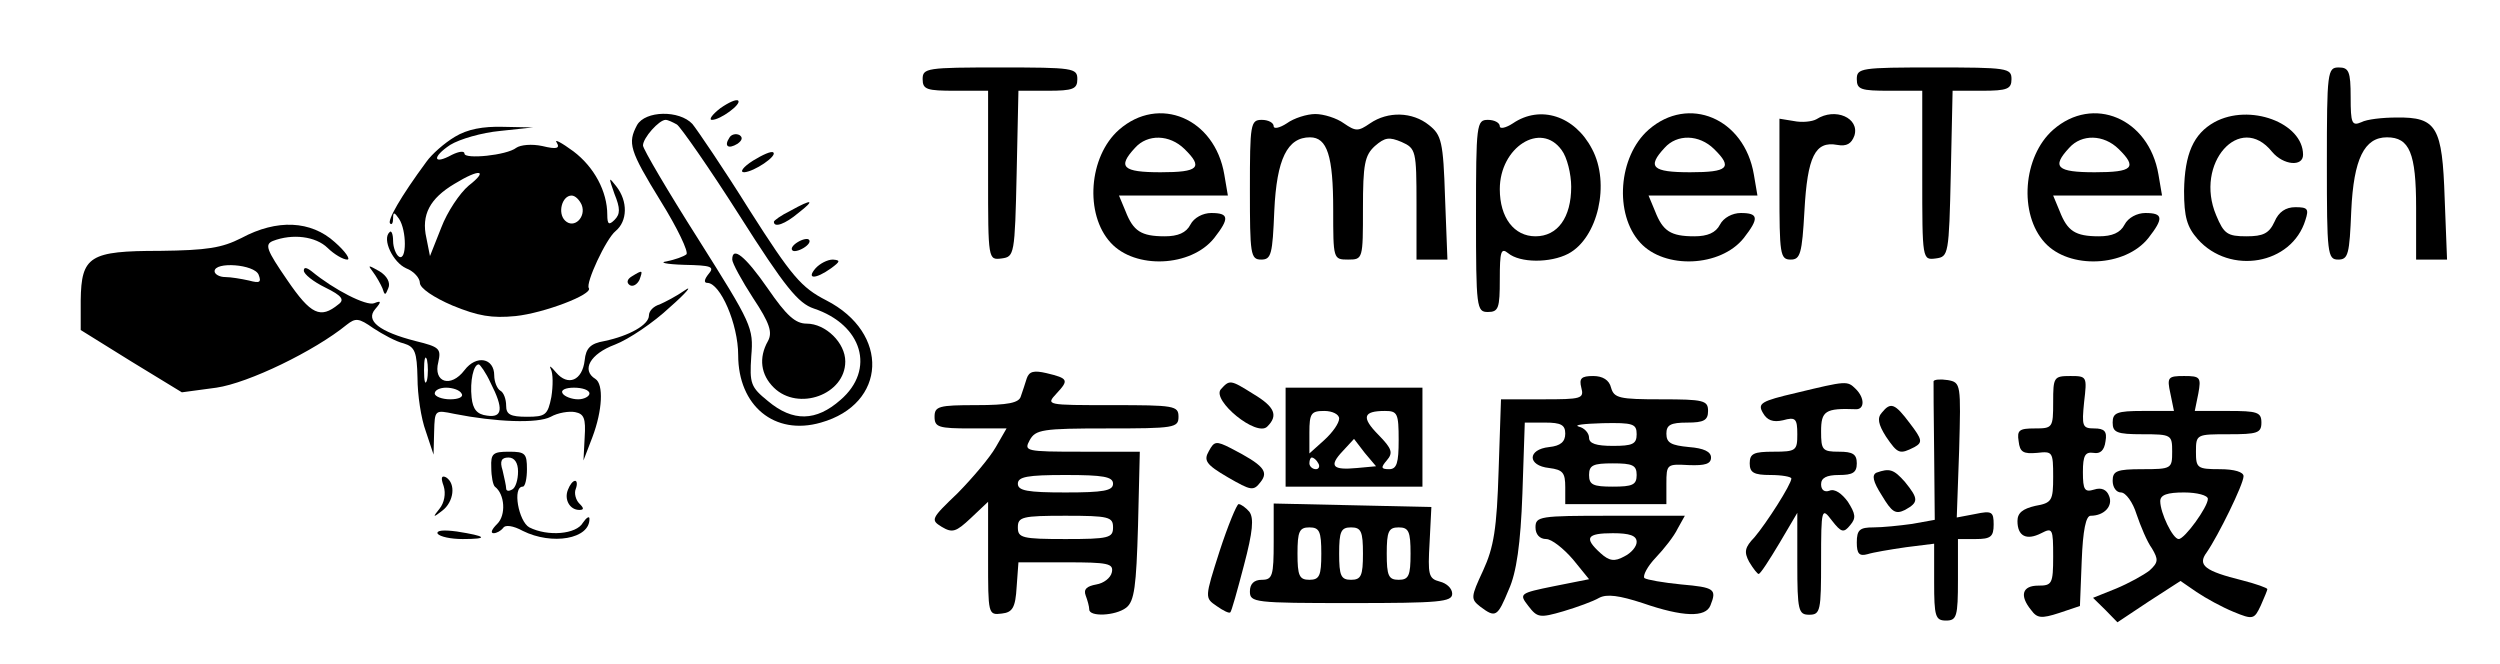 <svg width="113" height="30" xmlns="http://www.w3.org/2000/svg" xmlns:xlink="http://www.w3.org/1999/xlink" overflow="hidden"><defs><clipPath id="clip0"><rect x="529" y="494" width="113" height="30"/></clipPath><clipPath id="clip1"><rect x="530" y="495" width="112" height="28"/></clipPath><clipPath id="clip2"><rect x="530" y="495" width="112" height="28"/></clipPath><clipPath id="clip3"><rect x="530" y="488" width="120" height="43"/></clipPath></defs><g clip-path="url(#clip0)" transform="translate(-529 -494)"><g clip-path="url(#clip1)"><g clip-path="url(#clip2)"><g clip-path="url(#clip3)"><path d="M39.736 33.42C39.736 32.947 39.92 32.894 41.184 32.894L42.631 32.894 42.631 29.052C42.631 25.236 42.631 25.236 43.236 25.315 43.789 25.394 43.815 25.473 43.894 29.157L43.973 32.894 45.263 32.894C46.394 32.894 46.578 32.973 46.578 33.42 46.578 33.92 46.394 33.947 43.157 33.947 39.92 33.947 39.736 33.92 39.736 33.42Z" fill="#000000" fill-rule="nonzero" fill-opacity="1" transform="matrix(1.022 0 0 -1 530.093 530.996)"/><path d="M81.051 33.42C81.051 32.947 81.236 32.894 82.499 32.894L83.946 32.894 83.946 29.052C83.946 25.236 83.946 25.236 84.551 25.315 85.104 25.394 85.13 25.473 85.209 29.157L85.288 32.894 86.578 32.894C87.709 32.894 87.893 32.973 87.893 33.42 87.893 33.92 87.709 33.947 84.472 33.947 81.236 33.947 81.051 33.92 81.051 33.42Z" fill="#000000" fill-rule="nonzero" fill-opacity="1" transform="matrix(1.022 0 0 -1 530.093 530.996)"/><path d="M101.841 29.605C101.841 25.526 101.867 25.263 102.341 25.263 102.788 25.263 102.841 25.5 102.92 27.473 103.025 29.815 103.498 30.789 104.498 30.789 105.498 30.789 105.788 30.078 105.788 27.605L105.788 25.263 106.472 25.263 107.156 25.263 107.051 28.026C106.946 31.263 106.709 31.71 104.919 31.684 104.314 31.684 103.604 31.605 103.367 31.473 102.946 31.289 102.893 31.421 102.893 32.605 102.893 33.763 102.814 33.947 102.367 33.947 101.867 33.947 101.841 33.763 101.841 29.605Z" fill="#000000" fill-rule="nonzero" fill-opacity="1" transform="matrix(1.022 0 0 -1 530.093 530.996)"/><path d="M30.789 32.105C30.421 31.815 30.263 31.578 30.421 31.578 30.789 31.578 31.736 32.289 31.578 32.447 31.5 32.526 31.157 32.368 30.789 32.105Z" fill="#000000" fill-rule="nonzero" fill-opacity="1" transform="matrix(1.022 0 0 -1 530.093 530.996)"/><path d="M27.105 31.342C26.684 30.526 26.763 30.21 28.157 27.894 28.894 26.684 29.394 25.605 29.289 25.5 29.157 25.394 28.789 25.263 28.421 25.184 28.052 25.131 28.394 25.052 29.184 25.026 30.394 25 30.552 24.947 30.263 24.605 30.078 24.368 30.052 24.21 30.21 24.21 30.789 24.21 31.578 22.342 31.578 20.947 31.578 18.658 33.184 17.289 35.236 17.895 38.157 18.737 38.289 21.947 35.473 23.421 34.368 24 33.947 24.5 32.078 27.5 30.921 29.394 29.763 31.131 29.552 31.394 28.973 32.026 27.473 32 27.105 31.342ZM28.868 31.368C29.026 31.263 30.289 29.421 31.631 27.263 33.657 24 34.236 23.289 34.92 23.052 37.078 22.316 37.657 20.289 36.105 18.921 35.026 17.947 33.999 17.921 32.894 18.868 32.131 19.5 32.078 19.658 32.157 20.894 32.263 22.184 32.184 22.342 29.815 26.184 28.473 28.342 27.368 30.263 27.368 30.421 27.368 30.763 28.078 31.578 28.368 31.578 28.473 31.578 28.684 31.473 28.868 31.368Z" fill="#000000" fill-rule="nonzero" fill-opacity="1" transform="matrix(1.022 0 0 -1 530.093 530.996)"/><path d="M31.315 25.263C31.315 25.105 31.736 24.315 32.236 23.526 32.973 22.394 33.105 21.973 32.894 21.579 32.473 20.816 32.578 20.052 33.157 19.473 34.236 18.395 36.315 19.158 36.315 20.658 36.315 21.5 35.447 22.368 34.605 22.368 34.105 22.368 33.71 22.736 32.894 23.947 31.894 25.421 31.315 25.894 31.315 25.263Z" fill="#000000" fill-rule="nonzero" fill-opacity="1" transform="matrix(1.022 0 0 -1 530.093 530.996)"/><path d="M48.42 31.131C47.078 29.921 46.894 27.315 48.052 26.026 49.131 24.815 51.605 24.921 52.631 26.236 53.315 27.131 53.289 27.368 52.499 27.368 52.131 27.368 51.736 27.157 51.578 26.842 51.394 26.473 51.026 26.315 50.447 26.315 49.394 26.315 49.052 26.552 48.71 27.447L48.42 28.157 50.841 28.157 53.236 28.157 53.078 29.105C52.657 31.657 50.184 32.71 48.42 31.131ZM51.315 30.263C52.157 29.421 51.947 29.21 50.262 29.21 48.578 29.21 48.341 29.447 49.131 30.315 49.684 30.947 50.657 30.921 51.315 30.263Z" fill="#000000" fill-rule="nonzero" fill-opacity="1" transform="matrix(1.022 0 0 -1 530.093 530.996)"/><path d="M55.841 31.421C55.526 31.21 55.262 31.157 55.262 31.289 55.262 31.447 55.026 31.578 54.736 31.578 54.236 31.578 54.21 31.394 54.21 28.421 54.21 25.5 54.236 25.263 54.71 25.263 55.157 25.263 55.21 25.5 55.289 27.473 55.394 29.815 55.868 30.789 56.868 30.789 57.631 30.789 57.894 29.947 57.894 27.526 57.894 25.289 57.894 25.263 58.552 25.263 59.21 25.263 59.21 25.289 59.21 27.578 59.21 29.578 59.289 29.973 59.736 30.394 60.183 30.789 60.367 30.815 60.92 30.578 61.552 30.289 61.578 30.184 61.578 27.763L61.578 25.263 62.262 25.263 62.946 25.263 62.841 28.052C62.762 30.605 62.683 30.894 62.131 31.342 61.394 31.947 60.315 31.973 59.525 31.421 58.999 31.052 58.894 31.052 58.367 31.421 58.052 31.657 57.473 31.842 57.104 31.842 56.736 31.842 56.157 31.657 55.841 31.421Z" fill="#000000" fill-rule="nonzero" fill-opacity="1" transform="matrix(1.022 0 0 -1 530.093 530.996)"/><path d="M65.841 31.421C65.525 31.21 65.262 31.157 65.262 31.289 65.262 31.447 65.025 31.578 64.736 31.578 64.236 31.578 64.21 31.394 64.21 27.236 64.21 23.079 64.236 22.894 64.736 22.894 65.21 22.894 65.262 23.079 65.262 24.368 65.262 25.631 65.315 25.815 65.631 25.552 66.157 25.105 67.499 25.105 68.288 25.526 69.604 26.236 70.157 28.71 69.341 30.263 68.578 31.763 67.052 32.263 65.841 31.421ZM67.999 30.21C68.236 29.894 68.42 29.131 68.42 28.552 68.42 27.157 67.815 26.315 66.841 26.315 65.894 26.315 65.262 27.157 65.262 28.447 65.262 30.342 67.078 31.526 67.999 30.21Z" fill="#000000" fill-rule="nonzero" fill-opacity="1" transform="matrix(1.022 0 0 -1 530.093 530.996)"/><path d="M71.841 31.131C70.499 29.921 70.315 27.315 71.473 26.026 72.552 24.815 75.025 24.921 76.052 26.236 76.736 27.131 76.709 27.368 75.92 27.368 75.552 27.368 75.157 27.157 74.999 26.842 74.815 26.473 74.446 26.315 73.867 26.315 72.815 26.315 72.473 26.552 72.13 27.447L71.841 28.157 74.262 28.157 76.657 28.157 76.499 29.105C76.078 31.657 73.604 32.71 71.841 31.131ZM74.736 30.263C75.578 29.421 75.367 29.21 73.683 29.21 71.999 29.21 71.762 29.447 72.552 30.315 73.104 30.947 74.078 30.921 74.736 30.263Z" fill="#000000" fill-rule="nonzero" fill-opacity="1" transform="matrix(1.022 0 0 -1 530.093 530.996)"/><path d="M79.262 31.605C79.078 31.5 78.63 31.447 78.262 31.526L77.63 31.631 77.63 28.447C77.63 25.5 77.657 25.263 78.13 25.263 78.551 25.263 78.63 25.526 78.736 27.473 78.867 29.921 79.209 30.631 80.183 30.447 80.604 30.368 80.815 30.5 80.946 30.868 81.183 31.657 80.104 32.157 79.262 31.605Z" fill="#000000" fill-rule="nonzero" fill-opacity="1" transform="matrix(1.022 0 0 -1 530.093 530.996)"/><path d="M89.736 31.131C88.393 29.921 88.209 27.315 89.367 26.026 90.446 24.815 92.92 24.921 93.946 26.236 94.63 27.131 94.604 27.368 93.814 27.368 93.446 27.368 93.051 27.157 92.893 26.842 92.709 26.473 92.341 26.315 91.762 26.315 90.709 26.315 90.367 26.552 90.025 27.447L89.736 28.157 92.156 28.157 94.551 28.157 94.393 29.105C93.972 31.657 91.499 32.71 89.736 31.131ZM92.63 30.263C93.472 29.421 93.262 29.21 91.578 29.21 89.893 29.21 89.656 29.447 90.446 30.315 90.999 30.947 91.972 30.921 92.63 30.263Z" fill="#000000" fill-rule="nonzero" fill-opacity="1" transform="matrix(1.022 0 0 -1 530.093 530.996)"/><path d="M96.867 31.473C95.946 30.947 95.551 30.052 95.525 28.368 95.525 27.184 95.656 26.736 96.13 26.184 97.551 24.552 100.288 25.026 100.893 27.052 101.051 27.552 100.998 27.631 100.446 27.631 100.025 27.631 99.709 27.421 99.525 26.973 99.288 26.447 99.025 26.315 98.288 26.315 97.446 26.315 97.288 26.421 96.946 27.263 95.972 29.605 97.999 31.947 99.42 30.131 99.919 29.526 100.788 29.447 100.788 30 100.788 31.447 98.42 32.342 96.867 31.473Z" fill="#000000" fill-rule="nonzero" fill-opacity="1" transform="matrix(1.022 0 0 -1 530.093 530.996)"/><path d="M19.052 30.815C18.579 30.526 18.026 30.026 17.789 29.684 16.631 28.078 16.052 27.026 16.184 26.894 16.263 26.815 16.316 26.921 16.316 27.131 16.316 27.421 16.368 27.421 16.579 27.105 16.921 26.578 16.921 25.184 16.579 25.394 16.447 25.473 16.316 25.815 16.316 26.105 16.316 26.421 16.237 26.605 16.158 26.5 15.816 26.184 16.316 25.131 16.895 24.868 17.237 24.736 17.5 24.421 17.5 24.21 17.5 23.973 18.105 23.552 18.947 23.184 20.079 22.71 20.684 22.605 21.736 22.71 22.973 22.842 25.157 23.684 24.973 23.973 24.815 24.184 25.736 26.21 26.157 26.552 26.684 27 26.71 27.894 26.184 28.578 25.842 29.026 25.842 29 26.105 28.236 26.368 27.578 26.368 27.315 26.105 27.052 25.868 26.815 25.789 26.842 25.789 27.289 25.789 28.342 25.21 29.447 24.289 30.157 23.763 30.552 23.421 30.736 23.552 30.552 23.71 30.289 23.552 30.236 22.921 30.394 22.447 30.5 21.947 30.447 21.763 30.315 21.342 29.973 19.473 29.789 19.473 30.052 19.473 30.184 19.237 30.157 18.921 30 18.079 29.526 18.026 29.894 18.842 30.447 19.263 30.71 20.236 31 21.052 31.078L22.5 31.236 21.184 31.263C20.289 31.289 19.605 31.157 19.052 30.815ZM19.658 28.605C19.263 28.263 18.71 27.421 18.447 26.71L17.947 25.421 17.789 26.236C17.552 27.289 17.947 28.026 19.026 28.684 20.158 29.394 20.552 29.315 19.658 28.605ZM24.657 27.736C24.868 27.184 24.315 26.631 23.921 27.026 23.579 27.368 23.789 28.157 24.21 28.157 24.368 28.157 24.552 27.973 24.657 27.736Z" fill="#000000" fill-rule="nonzero" fill-opacity="1" transform="matrix(1.022 0 0 -1 530.093 530.996)"/><path d="M31.184 30.763C30.947 30.394 31.131 30.236 31.552 30.5 31.763 30.657 31.789 30.789 31.631 30.894 31.473 30.973 31.263 30.921 31.184 30.763Z" fill="#000000" fill-rule="nonzero" fill-opacity="1" transform="matrix(1.022 0 0 -1 530.093 530.996)"/><path d="M32.236 29.736C31.789 29.447 31.631 29.21 31.842 29.21 32.289 29.236 33.315 29.947 33.131 30.105 33.052 30.184 32.657 30 32.236 29.736Z" fill="#000000" fill-rule="nonzero" fill-opacity="1" transform="matrix(1.022 0 0 -1 530.093 530.996)"/><path d="M33.894 27.473C33.473 27.263 33.157 27.026 33.157 26.973 33.157 26.684 33.657 26.868 34.236 27.368 34.999 27.973 34.868 28.026 33.894 27.473Z" fill="#000000" fill-rule="nonzero" fill-opacity="1" transform="matrix(1.022 0 0 -1 530.093 530.996)"/><path d="M9.605 26.236C8.737 25.789 8.105 25.684 6 25.657 2.895 25.657 2.526 25.421 2.5 23.421L2.5 22.079 4.737 20.658 6.974 19.263 8.5 19.473C9.921 19.684 12.842 21.131 14.263 22.316 14.658 22.631 14.789 22.631 15.447 22.158 15.842 21.894 16.447 21.552 16.789 21.473 17.289 21.316 17.368 21.079 17.395 19.921 17.395 19.158 17.552 18.079 17.763 17.5L18.105 16.447 18.131 17.473C18.158 18.473 18.158 18.473 19.026 18.289 20.842 17.921 22.71 17.842 23.289 18.158 23.605 18.342 24.105 18.421 24.368 18.368 24.763 18.289 24.842 18.079 24.789 17.237L24.736 16.184 25.131 17.237C25.579 18.447 25.631 19.631 25.263 19.868 24.631 20.263 25.026 21 26.131 21.421 26.736 21.658 27.842 22.421 28.552 23.105 29.289 23.763 29.578 24.131 29.21 23.868 28.842 23.605 28.342 23.342 28.105 23.236 27.842 23.157 27.631 22.947 27.631 22.736 27.631 22.316 26.763 21.816 25.657 21.579 25.052 21.473 24.842 21.263 24.789 20.71 24.684 19.789 24.052 19.526 23.526 20.158 23.289 20.447 23.21 20.5 23.289 20.316 23.394 20.131 23.394 19.552 23.315 19.052 23.157 18.237 23.052 18.158 22.236 18.158 21.5 18.158 21.316 18.263 21.316 18.658 21.316 18.947 21.21 19.263 21.052 19.342 20.921 19.421 20.789 19.736 20.789 20.026 20.789 20.816 20 20.973 19.473 20.263 18.868 19.447 18.079 19.71 18.316 20.631 18.447 21.236 18.368 21.316 17.316 21.579 15.71 22 15.079 22.5 15.526 23.026 15.816 23.368 15.789 23.421 15.473 23.289 15.131 23.157 13.71 23.894 12.71 24.736 12.473 24.921 12.368 24.921 12.368 24.763 12.368 24.605 12.789 24.263 13.316 24 14.052 23.631 14.184 23.447 13.895 23.236 13.105 22.579 12.684 22.763 11.631 24.342 10.71 25.71 10.631 25.947 11 26.105 11.868 26.447 12.895 26.315 13.421 25.789 13.71 25.5 14.105 25.263 14.289 25.263 14.447 25.263 14.21 25.631 13.737 26.052 12.684 27.026 11.184 27.105 9.605 26.236ZM10.368 24.579C10.5 24.236 10.421 24.184 9.947 24.315 9.605 24.394 9.131 24.473 8.895 24.473 8.631 24.473 8.421 24.605 8.421 24.736 8.421 25.184 10.184 25.052 10.368 24.579ZM17.816 19.816C17.737 19.552 17.684 19.763 17.684 20.263 17.684 20.763 17.737 20.973 17.816 20.736 17.868 20.473 17.868 20.052 17.816 19.816ZM20.631 19.684C21.21 18.526 21.158 18.105 20.473 18.21 20.026 18.263 19.842 18.5 19.789 19.026 19.71 19.763 19.868 20.526 20.105 20.526 20.158 20.526 20.421 20.158 20.631 19.684ZM19.342 19.21C19.447 19.052 19.21 18.947 18.842 18.947 18.473 18.947 18.158 19.079 18.158 19.21 18.158 19.368 18.395 19.473 18.658 19.473 18.947 19.473 19.263 19.368 19.342 19.21ZM25 19.21C25 19.079 24.763 18.947 24.5 18.947 24.21 18.947 23.894 19.079 23.815 19.21 23.71 19.368 23.947 19.473 24.315 19.473 24.684 19.473 25 19.368 25 19.21Z" fill="#000000" fill-rule="nonzero" fill-opacity="1" transform="matrix(1.022 0 0 -1 530.093 530.996)"/><path d="M34.21 26.052C33.999 25.921 33.894 25.763 33.973 25.684 34.026 25.605 34.263 25.657 34.473 25.789 34.684 25.921 34.789 26.079 34.71 26.157 34.657 26.236 34.42 26.184 34.21 26.052Z" fill="#000000" fill-rule="nonzero" fill-opacity="1" transform="matrix(1.022 0 0 -1 530.093 530.996)"/><path d="M34.999 24.868C34.578 24.368 34.999 24.368 35.684 24.868 36.105 25.184 36.105 25.236 35.763 25.263 35.526 25.263 35.184 25.079 34.999 24.868Z" fill="#000000" fill-rule="nonzero" fill-opacity="1" transform="matrix(1.022 0 0 -1 530.093 530.996)"/><path d="M15.421 24.71C15.579 24.5 15.763 24.157 15.842 23.973 15.947 23.631 15.973 23.631 16.105 23.973 16.21 24.21 16.052 24.526 15.71 24.736 15.21 25.026 15.184 25.026 15.421 24.71Z" fill="#000000" fill-rule="nonzero" fill-opacity="1" transform="matrix(1.022 0 0 -1 530.093 530.996)"/><path d="M26.868 24.5C26.657 24.368 26.631 24.21 26.789 24.105 26.921 24.026 27.105 24.131 27.21 24.342 27.368 24.789 27.368 24.815 26.868 24.5Z" fill="#000000" fill-rule="nonzero" fill-opacity="1" transform="matrix(1.022 0 0 -1 530.093 530.996)"/><path d="M44.341 19.894C44.263 19.658 44.157 19.289 44.078 19.079 43.999 18.789 43.526 18.684 42.105 18.684 40.447 18.684 40.263 18.631 40.263 18.158 40.263 17.684 40.447 17.631 41.868 17.631L43.447 17.631 42.973 16.789C42.71 16.316 41.947 15.395 41.289 14.71 40.105 13.552 40.078 13.5 40.578 13.184 41.052 12.895 41.21 12.947 41.868 13.579L42.631 14.316 42.631 11.737C42.631 9.237 42.631 9.184 43.236 9.263 43.71 9.316 43.841 9.526 43.894 10.473L43.973 11.579 46.078 11.579C47.947 11.579 48.184 11.526 48.105 11.131 48.052 10.868 47.736 10.631 47.42 10.579 46.999 10.5 46.841 10.368 46.947 10.079 47.026 9.868 47.105 9.579 47.105 9.447 47.105 9.105 48.262 9.158 48.736 9.526 49.105 9.816 49.184 10.5 49.262 13.237L49.341 16.579 46.763 16.579C44.263 16.579 44.21 16.605 44.473 17.105 44.736 17.579 45.026 17.631 47.894 17.631 50.868 17.631 51.052 17.658 51.052 18.158 51.052 18.658 50.868 18.684 48.105 18.684 45.184 18.684 45.184 18.684 45.657 19.21 46.21 19.816 46.184 19.894 45.21 20.131 44.657 20.263 44.447 20.21 44.341 19.894ZM48.157 15.131C48.157 14.816 47.736 14.737 46.052 14.737 44.368 14.737 43.947 14.816 43.947 15.131 43.947 15.447 44.368 15.526 46.052 15.526 47.736 15.526 48.157 15.447 48.157 15.131ZM48.157 13.158C48.157 12.684 47.973 12.631 46.052 12.631 44.131 12.631 43.947 12.684 43.947 13.158 43.947 13.631 44.131 13.684 46.052 13.684 47.973 13.684 48.157 13.631 48.157 13.158Z" fill="#000000" fill-rule="nonzero" fill-opacity="1" transform="matrix(1.022 0 0 -1 530.093 530.996)"/><path d="M68.867 19.473C68.999 18.973 68.867 18.947 67.157 18.947L65.315 18.947 65.21 15.737C65.131 13.105 64.999 12.263 64.525 11.21 63.973 10 63.973 9.921 64.394 9.579 65.078 9.053 65.157 9.105 65.657 10.342 65.999 11.105 66.183 12.421 66.262 14.684L66.367 17.895 67.262 17.895C67.973 17.895 68.157 17.789 68.157 17.395 68.157 17.026 67.946 16.842 67.446 16.789 66.473 16.684 66.473 15.947 67.446 15.842 68.052 15.763 68.157 15.631 68.157 14.973L68.157 14.21 70.394 14.21 72.63 14.21 72.63 15.131C72.63 16.026 72.657 16.026 73.63 15.973 74.341 15.947 74.604 16.026 74.604 16.316 74.604 16.579 74.288 16.737 73.63 16.789 72.841 16.868 72.63 16.973 72.63 17.395 72.63 17.789 72.815 17.895 73.552 17.895 74.288 17.895 74.473 18 74.473 18.421 74.473 18.895 74.288 18.947 72.394 18.947 70.552 18.947 70.315 19 70.183 19.473 70.104 19.816 69.815 20 69.394 20 68.867 20 68.762 19.894 68.867 19.473ZM71.315 17.368C71.315 16.921 71.13 16.842 70.262 16.842 69.525 16.842 69.21 16.947 69.21 17.21 69.21 17.421 68.999 17.658 68.762 17.71 68.499 17.789 68.973 17.842 69.815 17.868 71.157 17.895 71.315 17.842 71.315 17.368ZM71.315 15.526C71.315 15.079 71.13 15 70.262 15 69.394 15 69.21 15.079 69.21 15.526 69.21 15.973 69.394 16.052 70.262 16.052 71.13 16.052 71.315 15.973 71.315 15.526Z" fill="#000000" fill-rule="nonzero" fill-opacity="1" transform="matrix(1.022 0 0 -1 530.093 530.996)"/><path d="M84.446 19.763C84.446 19.684 84.446 18.237 84.472 16.552L84.499 13.5 83.499 13.316C82.946 13.237 82.183 13.158 81.788 13.158 81.183 13.158 81.051 13.052 81.051 12.473 81.051 11.973 81.157 11.842 81.525 11.947 81.762 12.026 82.525 12.158 83.236 12.263L84.472 12.421 84.472 10.684C84.472 9.131 84.525 8.947 84.999 8.947 85.472 8.947 85.525 9.131 85.525 10.789L85.525 12.631 86.314 12.631C86.972 12.631 87.104 12.737 87.104 13.289 87.104 13.868 87.025 13.921 86.288 13.763L85.472 13.605 85.578 16.658C85.657 19.631 85.657 19.71 85.078 19.816 84.736 19.868 84.472 19.842 84.446 19.763Z" fill="#000000" fill-rule="nonzero" fill-opacity="1" transform="matrix(1.022 0 0 -1 530.093 530.996)"/><path d="M89.736 18.816C89.736 17.658 89.709 17.631 88.92 17.631 88.236 17.631 88.13 17.552 88.209 17.052 88.262 16.552 88.42 16.473 89.025 16.526 89.709 16.605 89.736 16.579 89.736 15.447 89.736 14.368 89.683 14.263 88.946 14.131 88.393 14 88.157 13.816 88.157 13.447 88.157 12.763 88.551 12.552 89.209 12.895 89.709 13.158 89.736 13.105 89.736 11.842 89.736 10.605 89.683 10.526 89.078 10.526 88.367 10.526 88.236 10.079 88.762 9.421 89.025 9.053 89.209 9.026 89.999 9.289L90.92 9.605 90.999 11.658C91.051 13.026 91.183 13.684 91.393 13.684 91.999 13.684 92.393 14.131 92.209 14.579 92.104 14.868 91.867 14.973 91.551 14.868 91.13 14.737 91.051 14.842 91.051 15.658 91.051 16.421 91.156 16.579 91.525 16.526 91.814 16.473 91.999 16.631 92.051 17.052 92.13 17.5 91.999 17.631 91.551 17.631 91.025 17.631 90.999 17.737 91.104 18.816 91.236 19.973 91.236 20 90.499 20 89.762 20 89.736 19.947 89.736 18.816Z" fill="#000000" fill-rule="nonzero" fill-opacity="1" transform="matrix(1.022 0 0 -1 530.093 530.996)"/><path d="M94.92 19.21 95.078 18.421 93.709 18.421C92.551 18.421 92.367 18.342 92.367 17.895 92.367 17.447 92.551 17.368 93.683 17.368 94.972 17.368 94.999 17.342 94.999 16.579 94.999 15.816 94.972 15.789 93.683 15.789 92.551 15.789 92.367 15.71 92.367 15.263 92.367 14.973 92.525 14.737 92.735 14.737 92.946 14.737 93.262 14.289 93.42 13.763 93.604 13.21 93.893 12.5 94.104 12.21 94.393 11.71 94.393 11.579 93.999 11.21 93.735 11 93.078 10.631 92.525 10.395L91.499 9.974 92.051 9.421 92.578 8.868 93.972 9.816 95.367 10.737 96.078 10.237C96.499 9.947 97.209 9.552 97.709 9.342 98.578 8.974 98.63 9 98.92 9.631 99.078 10 99.209 10.316 99.209 10.368 99.209 10.421 98.709 10.605 98.104 10.763 96.446 11.184 96.104 11.447 96.525 12.026 97.025 12.763 98.156 15.105 98.156 15.473 98.156 15.658 97.762 15.789 97.104 15.789 96.104 15.789 96.051 15.842 96.051 16.579 96.051 17.368 96.078 17.368 97.499 17.368 98.762 17.368 98.946 17.421 98.946 17.895 98.946 18.368 98.762 18.421 97.472 18.421L95.999 18.421 96.156 19.21C96.288 19.947 96.235 20 95.525 20 94.814 20 94.762 19.947 94.92 19.21ZM96.578 14.447C96.578 14.079 95.551 12.631 95.288 12.631 95.025 12.631 94.472 13.816 94.472 14.342 94.472 14.631 94.788 14.737 95.525 14.737 96.104 14.737 96.578 14.605 96.578 14.447Z" fill="#000000" fill-rule="nonzero" fill-opacity="1" transform="matrix(1.022 0 0 -1 530.093 530.996)"/><path d="M52.92 19.394C52.526 18.895 54.499 17.237 54.973 17.71 55.473 18.21 55.315 18.605 54.368 19.184 53.341 19.842 53.315 19.842 52.92 19.394Z" fill="#000000" fill-rule="nonzero" fill-opacity="1" transform="matrix(1.022 0 0 -1 530.093 530.996)"/><path d="M78.367 19.237C76.815 18.868 76.657 18.763 76.894 18.342 77.078 18 77.341 17.895 77.788 18 78.341 18.158 78.42 18.079 78.42 17.368 78.42 16.631 78.367 16.579 77.367 16.579 76.499 16.579 76.315 16.5 76.315 16.052 76.315 15.631 76.499 15.526 77.236 15.526 77.736 15.526 78.157 15.447 78.157 15.368 78.157 15.105 77.052 13.342 76.525 12.71 76.104 12.263 76.052 12.053 76.288 11.605 76.472 11.289 76.657 11.053 76.709 11.053 76.788 11.053 77.183 11.684 77.63 12.447L78.42 13.816 78.42 11.526C78.42 9.395 78.472 9.21 78.946 9.21 79.446 9.21 79.472 9.395 79.472 11.658 79.472 14.026 79.499 14.079 79.946 13.473 80.367 12.921 80.472 12.895 80.762 13.263 81.025 13.579 80.999 13.763 80.657 14.316 80.394 14.684 80.078 14.921 79.841 14.816 79.63 14.737 79.472 14.842 79.472 15.105 79.472 15.395 79.709 15.526 80.262 15.526 80.867 15.526 81.051 15.631 81.051 16.052 81.051 16.473 80.867 16.579 80.262 16.579 79.525 16.579 79.472 16.658 79.472 17.5 79.472 18.421 79.657 18.552 80.999 18.5 81.394 18.473 81.42 19 80.999 19.421 80.63 19.789 80.604 19.789 78.367 19.237Z" fill="#000000" fill-rule="nonzero" fill-opacity="1" transform="matrix(1.022 0 0 -1 530.093 530.996)"/><path d="M55.789 17.237 55.789 15 58.815 15 61.841 15 61.841 17.237 61.841 19.473 58.815 19.473 55.789 19.473 55.789 17.237ZM58.157 18.079C58.157 17.868 57.867 17.447 57.499 17.105L56.841 16.5 56.841 17.447C56.841 18.316 56.92 18.421 57.499 18.421 57.867 18.421 58.157 18.263 58.157 18.079ZM60.789 17.105C60.789 16.079 60.71 15.789 60.367 15.789 59.999 15.789 59.999 15.868 60.262 16.184 60.552 16.526 60.499 16.71 59.894 17.342 59.131 18.131 59.21 18.421 60.183 18.421 60.736 18.421 60.789 18.316 60.789 17.105ZM58.947 15.842C57.867 15.737 57.683 15.921 58.315 16.605L58.815 17.158 59.289 16.526 59.789 15.921 58.947 15.842ZM57.236 16.052C57.315 15.921 57.262 15.789 57.131 15.789 56.973 15.789 56.841 15.921 56.841 16.052 56.841 16.21 56.894 16.316 56.947 16.316 57.026 16.316 57.157 16.21 57.236 16.052Z" fill="#000000" fill-rule="nonzero" fill-opacity="1" transform="matrix(1.022 0 0 -1 530.093 530.996)"/><path d="M82.157 18.342C81.946 18.105 81.999 17.816 82.341 17.263 82.867 16.473 82.946 16.447 83.604 16.789 83.972 17 83.946 17.131 83.394 17.868 82.736 18.763 82.551 18.842 82.157 18.342Z" fill="#000000" fill-rule="nonzero" fill-opacity="1" transform="matrix(1.022 0 0 -1 530.093 530.996)"/><path d="M52.394 16.605C52.157 16.184 52.262 16 53.236 15.421 54.262 14.816 54.368 14.789 54.683 15.21 55.052 15.684 54.815 15.973 53.368 16.737 52.71 17.079 52.631 17.052 52.394 16.605Z" fill="#000000" fill-rule="nonzero" fill-opacity="1" transform="matrix(1.022 0 0 -1 530.093 530.996)"/><path d="M20.658 15.868C20.658 15.447 20.736 15.079 20.816 15 21.263 14.658 21.316 13.71 20.921 13.316 20.684 13.079 20.605 12.895 20.763 12.895 20.894 12.895 21.079 13 21.184 13.131 21.263 13.289 21.631 13.237 22.052 13 23.342 12.342 25.026 12.631 25 13.552 25 13.684 24.868 13.605 24.71 13.368 24.421 12.842 23.157 12.737 22.342 13.158 21.868 13.421 21.579 15 22.052 15 22.158 15 22.236 15.368 22.236 15.789 22.236 16.5 22.158 16.579 21.447 16.579 20.736 16.579 20.631 16.5 20.658 15.868ZM21.842 15.684C21.842 15.316 21.736 14.947 21.579 14.868 21.447 14.789 21.316 14.789 21.316 14.921 21.316 15.026 21.236 15.395 21.158 15.737 21.026 16.158 21.105 16.316 21.421 16.316 21.684 16.316 21.842 16.079 21.842 15.684Z" fill="#000000" fill-rule="nonzero" fill-opacity="1" transform="matrix(1.022 0 0 -1 530.093 530.996)"/><path d="M81.92 15.631C81.709 15.526 81.762 15.237 82.157 14.605 82.604 13.842 82.762 13.737 83.183 13.947 83.788 14.289 83.788 14.447 83.183 15.21 82.683 15.789 82.499 15.842 81.92 15.631Z" fill="#000000" fill-rule="nonzero" fill-opacity="1" transform="matrix(1.022 0 0 -1 530.093 530.996)"/><path d="M18.552 15.026C18.658 14.684 18.579 14.263 18.368 14 18.052 13.605 18.079 13.579 18.5 13.921 19 14.316 19.105 15.131 18.658 15.421 18.447 15.526 18.421 15.395 18.552 15.026Z" fill="#000000" fill-rule="nonzero" fill-opacity="1" transform="matrix(1.022 0 0 -1 530.093 530.996)"/><path d="M24.052 14.868C23.868 14.421 24.131 13.947 24.552 13.947 24.763 13.947 24.763 14.026 24.552 14.237 24.394 14.395 24.315 14.71 24.394 14.895 24.473 15.105 24.447 15.263 24.368 15.263 24.263 15.263 24.131 15.079 24.052 14.868Z" fill="#000000" fill-rule="nonzero" fill-opacity="1" transform="matrix(1.022 0 0 -1 530.093 530.996)"/><path d="M52.868 12.079C52.21 9.974 52.21 9.974 52.736 9.605 53.026 9.395 53.289 9.263 53.341 9.316 53.394 9.342 53.657 10.316 53.947 11.447 54.341 12.973 54.394 13.579 54.183 13.868 54.026 14.052 53.815 14.21 53.71 14.21 53.631 14.21 53.236 13.237 52.868 12.079Z" fill="#000000" fill-rule="nonzero" fill-opacity="1" transform="matrix(1.022 0 0 -1 530.093 530.996)"/><path d="M55.262 12.5C55.262 10.973 55.21 10.789 54.736 10.789 54.394 10.789 54.21 10.605 54.21 10.263 54.21 9.763 54.394 9.737 58.683 9.737 62.604 9.737 63.157 9.789 63.157 10.158 63.157 10.395 62.92 10.631 62.604 10.71 62.104 10.842 62.078 11.026 62.157 12.473L62.236 14.079 58.762 14.158 55.262 14.237 55.262 12.5ZM57.368 11.973C57.368 10.973 57.289 10.789 56.841 10.789 56.394 10.789 56.315 10.973 56.315 11.973 56.315 12.973 56.394 13.158 56.841 13.158 57.289 13.158 57.368 12.973 57.368 11.973ZM59.21 11.973C59.21 10.973 59.131 10.789 58.683 10.789 58.236 10.789 58.157 10.973 58.157 11.973 58.157 12.973 58.236 13.158 58.683 13.158 59.131 13.158 59.21 12.973 59.21 11.973ZM61.315 11.973C61.315 10.973 61.236 10.789 60.789 10.789 60.341 10.789 60.262 10.973 60.262 11.973 60.262 12.973 60.341 13.158 60.789 13.158 61.236 13.158 61.315 12.973 61.315 11.973Z" fill="#000000" fill-rule="nonzero" fill-opacity="1" transform="matrix(1.022 0 0 -1 530.093 530.996)"/><path d="M66.841 13.158C66.841 12.842 67.025 12.631 67.315 12.631 67.552 12.631 68.078 12.21 68.499 11.71L69.21 10.816 67.657 10.5C66.131 10.184 66.104 10.158 66.525 9.605 66.92 9.079 67.025 9.053 68.078 9.368 68.683 9.552 69.394 9.816 69.657 9.974 69.999 10.158 70.552 10.079 71.578 9.737 73.367 9.105 74.367 9.079 74.578 9.631 74.867 10.368 74.762 10.447 73.288 10.579 72.499 10.658 71.762 10.789 71.657 10.868 71.578 10.973 71.788 11.395 72.157 11.789 72.525 12.184 72.973 12.763 73.13 13.105L73.446 13.684 70.13 13.684C67.025 13.684 66.841 13.658 66.841 13.158ZM71.315 12.5C71.315 12.289 71.078 12 70.762 11.842 70.341 11.605 70.104 11.631 69.71 12 68.973 12.684 69.104 12.895 70.262 12.895 70.999 12.895 71.315 12.789 71.315 12.5Z" fill="#000000" fill-rule="nonzero" fill-opacity="1" transform="matrix(1.022 0 0 -1 530.093 530.996)"/><path d="M18.289 12.868C18.395 12.737 18.868 12.631 19.394 12.631 20.579 12.631 20.447 12.763 19.131 12.973 18.552 13.052 18.21 13.026 18.289 12.868Z" fill="#000000" fill-rule="nonzero" fill-opacity="1" transform="matrix(1.022 0 0 -1 530.093 530.996)"/></g></g></g></g></svg>